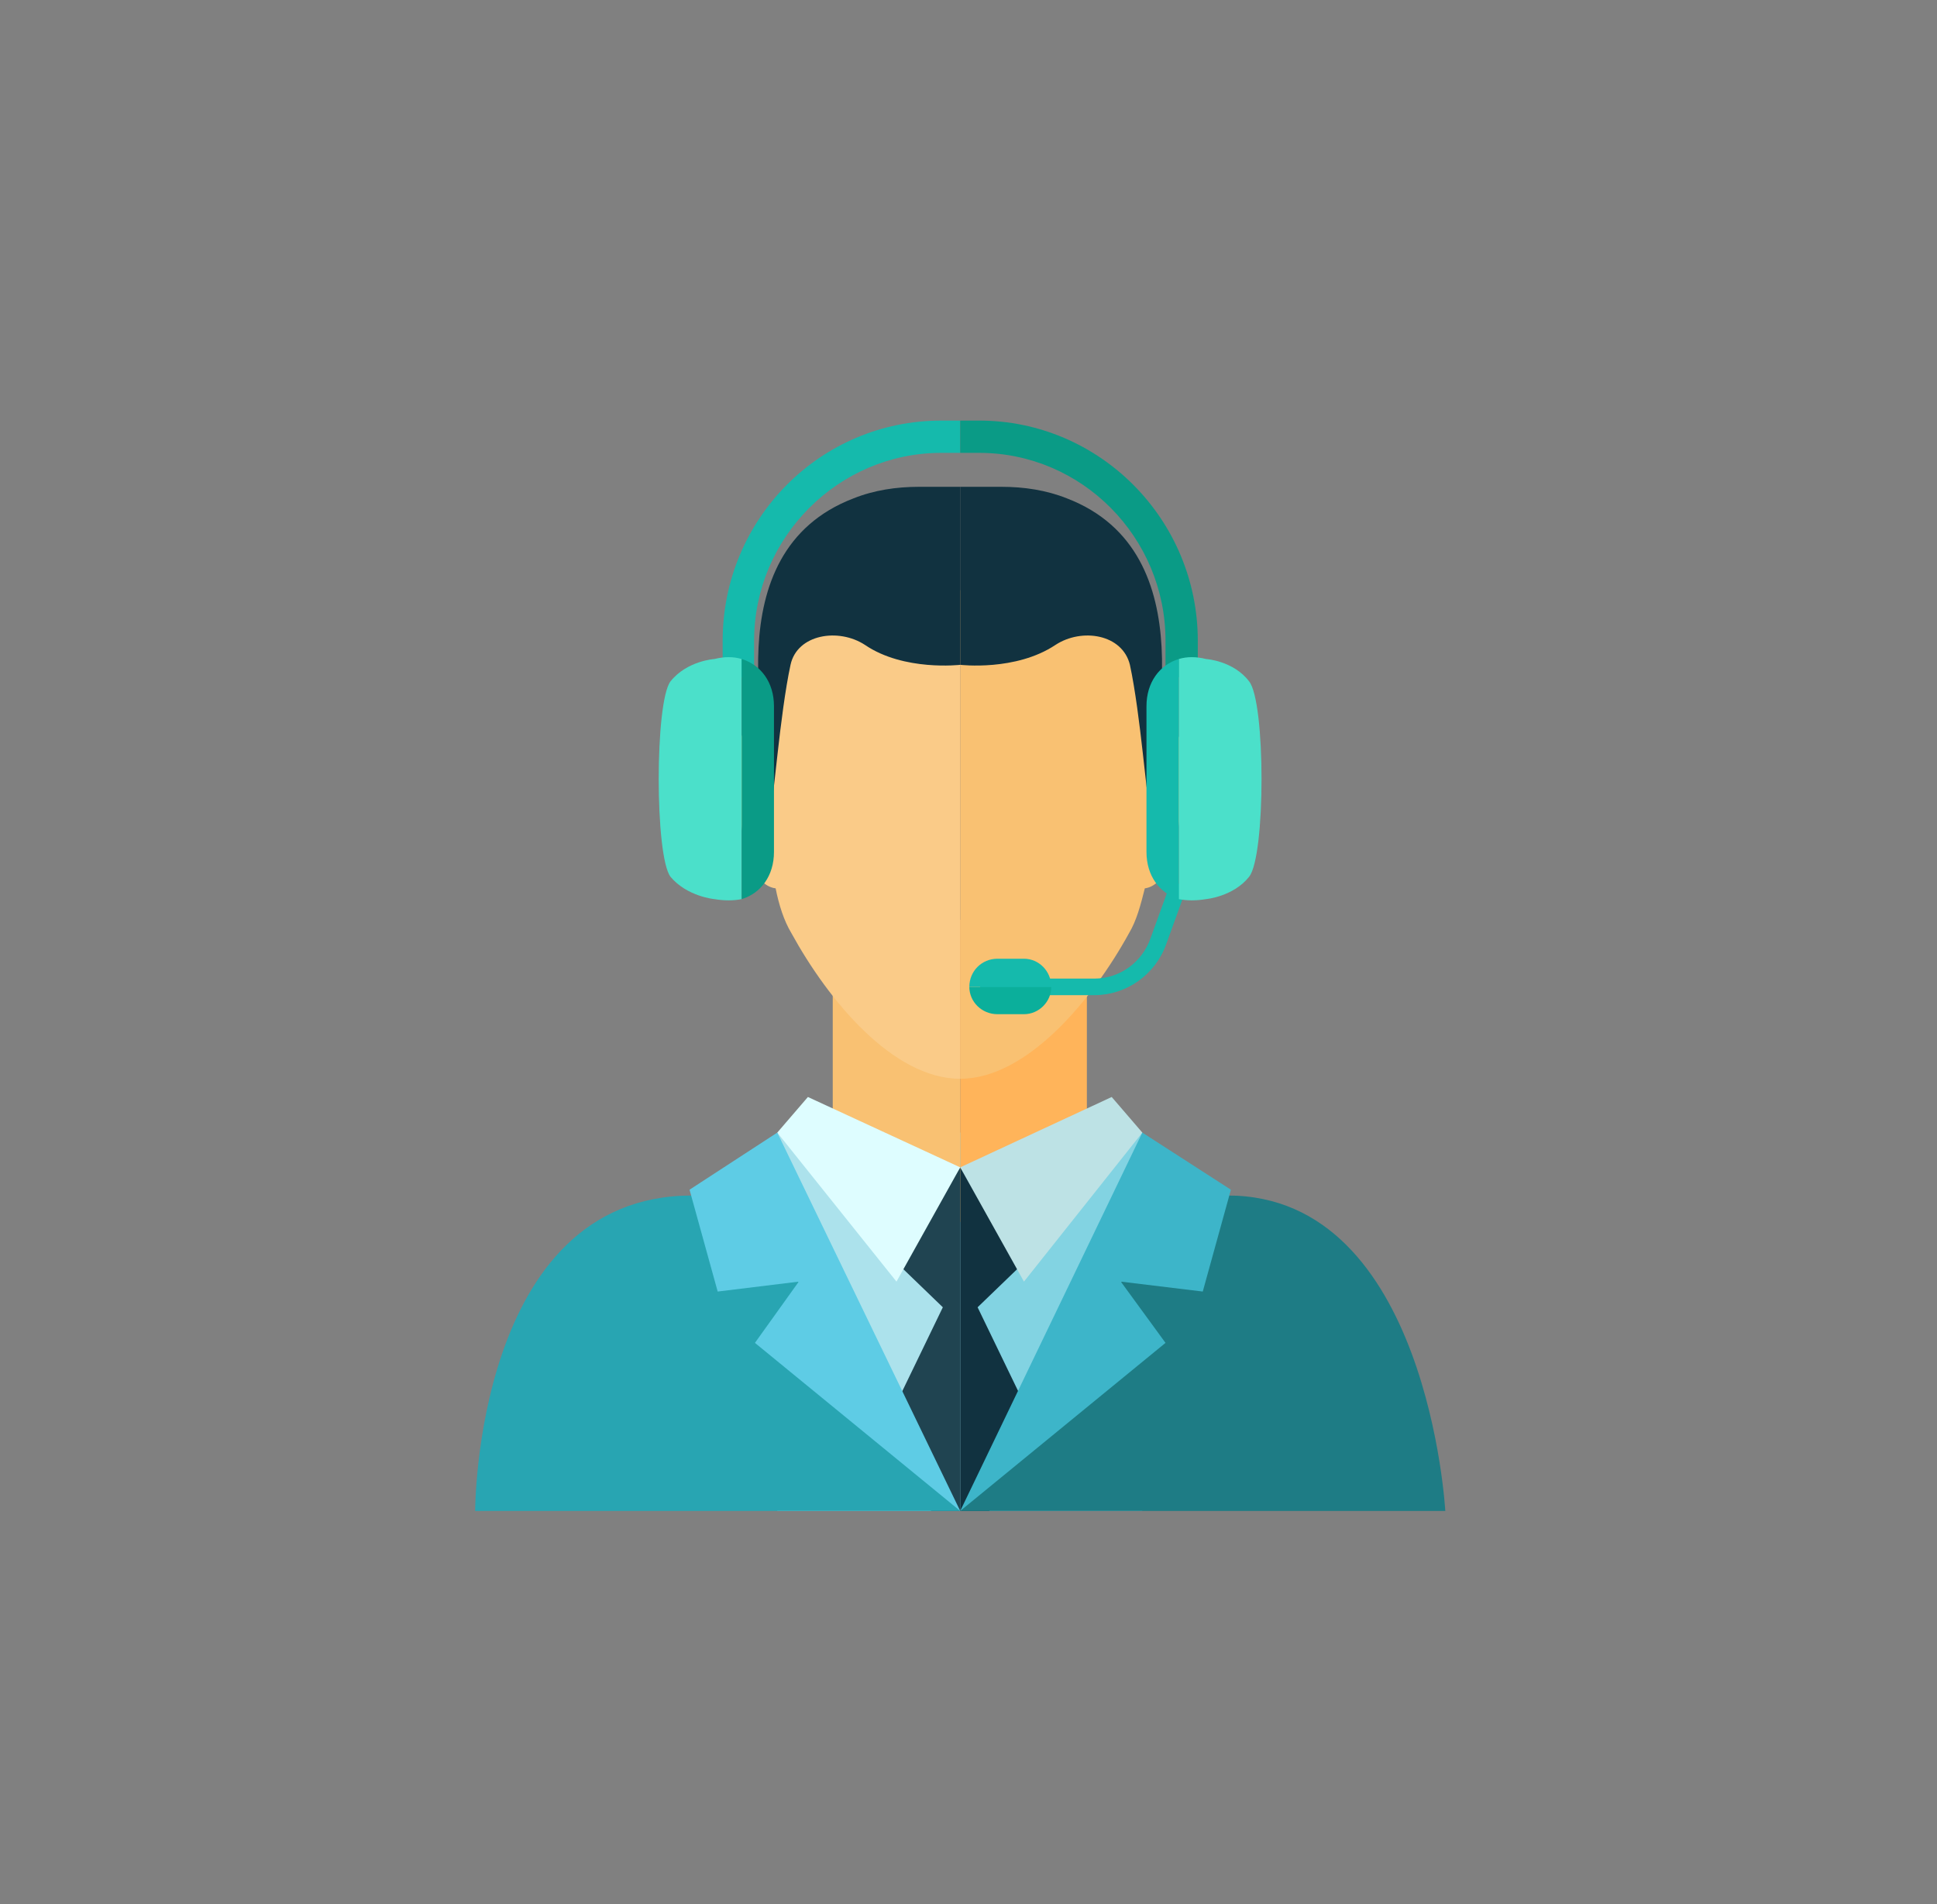 <svg version="1.2" xmlns="http://www.w3.org/2000/svg" viewBox="0 0 234 230" width="234" height="230">
	<rect x="0" y="0" width="234" height="230" fill="#808080" stroke="none"/>
	<title>1318-ai</title>
	<style>
		.s0 { fill: #ff4800 } 
		.s1 { fill: #5ecce5 } 
		.s2 { fill: #113240 } 
		.s3 { fill: #f9c172 } 
		.s4 { fill: #ace2ec } 
		.s5 { fill: #204451 } 
		.s6 { fill: #defdff } 
		.s7 { fill: #28a5b2 } 
		.s8 { fill: #82d3e2 } 
		.s9 { fill: #ffb45a } 
		.s10 { fill: #bde2e5 } 
		.s11 { fill: #1e7c85 } 
		.s12 { fill: #3db5c9 } 
		.s13 { fill: #facb88 } 
		.s14 { fill: #15baac } 
		.s15 { fill: #0baf9b } 
		.s16 { fill: #0a9b86 } 
		.s17 { fill: #4be0ca } 
	</style>
	<g id="Layer 1">
		<g id="&lt;Group&gt;">
			<g id="&lt;Group&gt;">
				<g id="&lt;Group&gt;">
					<g id="&lt;Group&gt;">
						<g id="&lt;Group&gt;">
							<path id="&lt;Compound Path&gt;" fill-rule="evenodd" class="s0" d="m94.3 512c-2.7-0.9-5.3-2.3-7.6-4q1.2-1.6 2.4-3.1c1.3-1.7 0.1-1.5-1.4-3.1-1.5-1.6-1.4-3.5-3.5-2.2q-1.6 1-3.3 2.1c-1.5-2.5-2.6-5.1-3.2-8q2.1-0.4 4.3-0.9c1.5-0.3 0.4-2.3 0.4-3.6-0.1-1.9 0.9-3.2-1.2-3.5-0.9-0.1-2.3-0.3-3.9-0.5 0.4-2.9 1.3-5.6 2.6-8.2q2 1.1 4 2.1c1.2 0.6 1.8-1.5 2.6-2.5 1.1-1.5 2.7-1.9 1.3-3.5q-1.3-1.4-2.7-2.9c2.2-1.9 4.6-3.5 7.3-4.5q0.7 1.8 1.5 3.6c0.8 2 2 0.6 4 0.2 2.6-0.6 3.1 0.3 3-2.4q-0.1-1.6-0.2-3.3c2.9-0.1 5.8 0.3 8.5 1.2q-0.6 1.8-1.2 3.7c-0.6 2 0.6 1.5 2.4 2.4 0.3 0.2 3.2 2 3.3 1.9q0.5-0.7 1.1-1.5 1-1.3 2-2.6c2.3 1.8 4.3 3.9 5.8 6.4q-1.9 1.1-3.8 2.3c-1.2 0.8 0.4 2.4 0.9 3.6 0.7 1.7 0.3 3.3 2.3 2.8q1.9-0.4 3.9-0.8c0.6 2.8 0.7 5.7 0.3 8.5q-2.6-0.3-5.2-0.7c-0.3 1.7-0.7 5.2-2.1 6.4 0.2 0.8 3.9 2.1 4.7 2.5-1.3 2.5-3.1 4.8-5.2 6.8q-1.3-1.5-2.7-2.9c-0.1-0.2-0.7-1-0.9-1q-1.9 1.7-4.1 2.9c-1.6 0.8-1.7 0.4-1 1.9q0.7 1.9 1.5 3.7c-2.7 1.1-5.5 1.7-8.4 1.8q-0.1-2.6-0.2-5.3c-2.3 0.1-4.6-0.2-6.7-0.9q-0.8 2.5-1.6 5.1zm-5-15.7q0 0 0 0 0 0.1 0 0.1c4.6 7.1 14.6 8.9 21.4 3.8 6-4.6 7.6-13.3 3.5-19.6-4.6-7.2-14.6-9-21.4-3.8-6 4.5-7.5 13.2-3.5 19.5zm0 0q0 0 0 0c-0.9-1.4 0.9 1.5 0 0.1q0 0 0-0.1z"/>
						</g>
					</g>
					<g id="&lt;Group&gt;">
						<g id="&lt;Group&gt;">
							<path id="&lt;Compound Path&gt;" fill-rule="evenodd" class="s1" d="m122.1 542.5c-2 0.2-4 0.1-6-0.4q0.3-1.3 0.6-2.5c0.5-1.7-0.3-1.2-1.9-1.9-1.6-0.7-1.8-1.6-2.8-0.2q-0.7 1.1-1.4 2.2c-1.6-1.2-3.1-2.6-4.3-4.2q1.2-0.9 2.5-1.9c0.8-0.6-0.4-1.6-0.8-2.4-0.6-1.4-0.3-2.3-1.9-1.8q-1.3 0.3-2.5 0.7c-0.5-1.9-0.8-4-0.6-6q1.5 0.1 3.1 0.2c1 0.1 0.7-1.5 1-2.4 0.3-1.4 1.2-1.9-0.4-2.6q-1.1-0.5-2.3-1c0.8-1.9 1.9-3.6 3.3-5q1 0.8 1.9 1.7c1.3 1.2 1.2 0.3 2.6-0.7 1.4-1 2.3-0.7 1.5-2.3q-0.6-1.2-1.1-2.3c1.8-0.9 3.8-1.5 5.8-1.7q0.1 1.3 0.2 2.5c0.2 1.8 0.8 1 2.6 1.2 1.7 0.1 2.1 0.9 2.6-0.8q0.3-1.3 0.6-2.5c1.9 0.5 3.8 1.3 5.5 2.4q-0.9 1.3-1.8 2.6c-0.6 1 0.8 1.3 1.5 2 0.7 0.6 1.3 2.1 2.1 1.4q1.3-0.9 2.5-1.8c1.2 1.6 2.1 3.4 2.7 5.4q-1.8 0.5-3.6 1c0.5 1.5 0.6 3.1 0.5 4.7q1.9 0.1 3.8 0.3c-0.2 2-0.7 4-1.5 5.8q-1.7-0.7-3.4-1.5c-0.1 0.4-2.5 4.1-2.5 4.1q1.3 1.2 2.6 2.4c-1.4 1.5-3.1 2.7-4.9 3.6q-0.8-1.7-1.6-3.4-2.2 1.1-4.6 1.4 0.2 1.8 0.4 3.7zm-7.8-8.8c-0.1-0.1-0.2-0.1 0.2 0.1q0 0 0 0 0 0.1 0.1 0.1c0.3 0.2 0.2 0.2 0.1 0.1 11 7 22.4-10 11.3-17.4-11-7.3-22.5 9.6-11.7 17.1zm0.2 0.1q-0.1 0-0.2-0.1c0.1 0.1 0.3 0.2 0.4 0.3q-0.1-0.1-0.1-0.1-0.1 0-0.1-0.1 0 0 0 0z"/>
						</g>
					</g>
					<g id="&lt;Group&gt;">
						<g id="&lt;Group&gt;">
							<path id="&lt;Compound Path&gt;" fill-rule="evenodd" class="s2" d="m140 489.9c-1.4 0.4-2.9 0.5-4.3 0.4q0.1-1 0.2-1.9c0.1-1.3-0.4-0.8-1.7-1.2-1.2-0.3-1.4-1-1.9 0.2q-0.4 0.8-0.8 1.7c-1.4-0.7-2.6-1.5-3.6-2.6q0.8-0.8 1.7-1.6c0.5-0.5-0.5-1.1-0.8-1.6-0.7-1-0.5-1.7-1.6-1.2q-0.9 0.4-1.7 0.8c-0.6-1.3-1-2.8-1.1-4.2q1.1-0.1 2.3-0.2c0.7-0.1 0.4-1.2 0.4-1.8 0.2-1.1 0.7-1.5-0.5-1.9q-0.9-0.2-1.7-0.5c0.4-1.4 1-2.7 1.9-3.9q0.7 0.5 1.5 1.1c1 0.7 0.9 0 1.8-0.8 0.9-0.9 1.6-0.8 0.8-1.8q-0.5-0.8-1-1.6c1.2-0.8 2.6-1.4 4-1.7q0.2 0.8 0.4 1.7c0.4 1.3 0.7 0.7 2 0.6 1.2-0.1 1.6 0.5 1.8-0.8q0-0.9 0.1-1.9c1.5 0.2 2.9 0.6 4.2 1.2q-0.5 1.1-1 2.1c-0.3 0.7 0.8 0.8 1.3 1.2 0.5 0.4 1.1 1.4 1.6 0.9q0.9-0.8 1.7-1.6c1 1 1.8 2.3 2.4 3.6q-1.2 0.6-2.4 1.1c0.4 1.1 0.7 2.2 0.8 3.3q1.4-0.1 2.7-0.2c0.1 1.5 0 3-0.4 4.4q-1.3-0.4-2.6-0.8c-0.1 0.3-1.4 3.2-1.4 3.2q1 0.8 2 1.5c-0.8 1.2-1.9 2.2-3.1 3.1q-0.7-1.2-1.5-2.3-1.4 1-3.1 1.4 0.3 1.3 0.6 2.6zm-6.4-5.4c-0.2-0.1-0.2-0.1 0.1 0q0 0 0 0 0 0 0.1 0.1-0.1-0.1-0.2-0.1 0 0 0.1 0 0 0 0 0c0.3 0.2 0.2 0.1 0.1 0.1 8.6 4 15.1-9.4 6.4-13.6-8.6-4.2-15.2 9.2-6.6 13.5z"/>
						</g>
					</g>
				</g>
			</g>
			<g id="&lt;Group&gt;">
				<g id="&lt;Group&gt;">
					<g id="&lt;Group&gt;">
						<path id="&lt;Path&gt;" class="s3" d="m106 597.3c0-10-1.4-33.3-1.4-33.3 0.1-4.5-1-9-3.1-13.1l-5.4-10.4c-2.3-4.2-5.5-7.8-9.6-10.4l-13.8-8.9c0 0-3.9 2.1-0.9 7 3 4.9 7.3 8.7 7.3 8.7l2.7 7.8c1 2.8-0.5 5.8-3.3 6.6-1.6 0.6-13.9-2.1-15.3-3.2l-4.7-9.5-2.1-15.7c0 0 9.7-11.6 4.3-17.9-0.8-1-2.6-1.8-2.6-1.8l-9.8 16.2-0.8 18.1c-0.2 3.7 0.8 7.4 2.8 10.5 0 0 3.8 11.2 10.5 16.1l24.4 14.6-3.3 18.6z"/>
					</g>
				</g>
			</g>
			<g id="&lt;Group&gt;">
				<g id="&lt;Group&gt;">
					<g id="&lt;Group&gt;">
						<path id="&lt;Path&gt;" class="s3" d="m126 597.3c0-10 1.4-33.3 1.4-33.3-0.1-4.5 1-9 3.1-13.1l5.4-10.4c2.2-4.2 5.5-7.8 9.5-10.4l13.9-8.9c0 0 3.9 2.1 0.9 7-3 4.9-7.3 8.7-7.3 8.7l-2.8 7.8c-0.9 2.8 0.6 5.8 3.3 6.6 1.7 0.6 14-2.1 15.4-3.2l4.6-9.5 2.2-15.7c0 0-9.7-11.6-4.3-17.9 0.8-1 2.6-1.8 2.6-1.8l9.8 16.2 0.8 18.1c0.2 3.7-0.8 7.4-2.8 10.5 0 0-3.8 11.2-10.5 16.1l-24.4 14.6 3.3 18.6z"/>
					</g>
				</g>
			</g>
		</g>
		<g id="&lt;Group&gt;">
			<g id="&lt;Group&gt;">
				<g id="&lt;Group&gt;">
					<g id="&lt;Group&gt;">
						<path id="&lt;Path&gt;" class="s4" d="m116 182.5h-22.1v-45.7h22.1z"/>
					</g>
					<g id="&lt;Group&gt;">
						<path id="&lt;Path&gt;" class="s3" d="m116 147.6l-15.4-5.6v-30.9h15.4v29.9z"/>
					</g>
					<g id="&lt;Group&gt;">
						<path id="&lt;Path&gt;" class="s5" d="m113.9 157.9l-7.4 15.3 6 9.3h3.5v-41.5l-7.7 11.5z"/>
					</g>
					<g id="&lt;Group&gt;">
						<path id="&lt;Path&gt;" class="s6" d="m97.6 132.5l18.4 8.5-7.7 13.8-14.4-18z"/>
					</g>
					<g id="&lt;Group&gt;">
						<path id="&lt;Path&gt;" class="s7" d="m57.4 182.5h58.6l-26.9-38.1h-5.5c-26.2 0-26.2 38.1-26.2 38.1z"/>
					</g>
					<g id="&lt;Group&gt;">
						<path id="&lt;Path&gt;" class="s1" d="m83.3 143.7l10.6-6.9 22.1 45.7-24.8-20.3 5.3-7.4-9.8 1.2z"/>
					</g>
				</g>
				<g id="&lt;Group&gt;">
					<g id="&lt;Group&gt;">
						<path id="&lt;Path&gt;" class="s8" d="m116 182.5h22v-45.7h-22z"/>
					</g>
					<g id="&lt;Group&gt;">
						<path id="&lt;Path&gt;" class="s9" d="m116 147.6l15.3-5.6v-30.9h-15.3v29.9z"/>
					</g>
					<g id="&lt;Group&gt;">
						<path id="&lt;Path&gt;" class="s2" d="m118.1 157.9l7.4 15.3-6 9.3h-3.5v-41.5l7.7 11.5z"/>
					</g>
					<g id="&lt;Group&gt;">
						<path id="&lt;Path&gt;" class="s10" d="m134.3 132.5l-18.3 8.5 7.7 13.8 14.3-18z"/>
					</g>
					<g id="&lt;Group&gt;">
						<path id="&lt;Path&gt;" class="s11" d="m174.6 182.5h-58.6l26.8-38.1h5.5c24.2 0 26.3 38.1 26.3 38.1z"/>
					</g>
					<g id="&lt;Group&gt;">
						<path id="&lt;Path&gt;" class="s12" d="m148.7 143.7l-10.7-6.9-22 45.7 24.8-20.3-5.4-7.4 9.9 1.2z"/>
					</g>
				</g>
				<g id="&lt;Group&gt;">
					<path id="&lt;Path&gt;" class="s13" d="m93.3 89.3l-0.6-0.2c-3-1.3-3.8-1.5-3.5 5.4 0 0-0.1 12.2 4.5 12.8 0.4 2 1 3.9 1.9 5.4 4.5 8.2 12.3 17.6 20.4 17.6v-23-18-18c-25-3.1-20.3 7.7-22.7 18z"/>
				</g>
				<g id="&lt;Group&gt;">
					<path id="&lt;Path&gt;" class="s3" d="m138.7 89.3l0.5-0.2c3.1-1.3 3.8-1.5 3.6 5.4 0 0 0 12.2-4.5 12.8-0.5 2-1 3.9-1.9 5.4-4.5 8.2-12.4 17.6-20.4 17.6v-23-18-18c25-3.1 20.3 7.7 22.7 18z"/>
				</g>
				<g id="&lt;Group&gt;">
					<path id="&lt;Path&gt;" class="s2" d="m111 58.8c-2.7 0-5.4 0.4-7.9 1.4-17 6.5-10.3 29.5-9.8 35.6 0.1 1.6 0.9-9.5 2.2-15.5 0.8-3.7 5.8-4.5 9-2.4 4.7 3.2 11.5 2.4 11.5 2.4v-21.5z"/>
				</g>
				<g id="&lt;Group&gt;">
					<path id="&lt;Path&gt;" class="s2" d="m121 58.8c2.7 0 5.4 0.4 7.9 1.4 16.9 6.5 10.3 29.5 9.8 35.6-0.1 1.6-0.9-9.5-2.2-15.5-0.9-3.7-5.8-4.5-9-2.4-4.8 3.2-11.5 2.4-11.5 2.4v-21.5z"/>
				</g>
			</g>
			<g id="&lt;Group&gt;">
				<g id="&lt;Group&gt;">
					<path id="&lt;Path&gt;" class="s14" d="m132.2 120.2q0 0 0 0h-13.8v-2h13.8q0 0 0 0c3.1 0 5.8-2 6.8-4.9l2.5-6.9 1.9 0.7-2.5 6.9c-1.3 3.7-4.8 6.2-8.7 6.2z"/>
				</g>
				<g id="&lt;Group&gt;">
					<g id="&lt;Group&gt;">
						<path id="&lt;Path&gt;" class="s15" d="m120.5 122.5h1.6 1.6c1.8 0 3.3-1.5 3.3-3.3h-9.9c0 1.8 1.5 3.3 3.4 3.3z"/>
					</g>
					<g id="&lt;Group&gt;">
						<path id="&lt;Path&gt;" class="s14" d="m123.7 115.8h-1.6-1.6c-1.9 0-3.4 1.5-3.4 3.4h9.9c0-1.9-1.5-3.4-3.3-3.4z"/>
					</g>
				</g>
				<g id="&lt;Group&gt;">
					<g id="&lt;Group&gt;">
						<g id="&lt;Group&gt;">
							<g id="&lt;Group&gt;">
								<path id="&lt;Path&gt;" class="s14" d="m113.7 50.8c-14.6 0-26.4 11.9-26.4 26.6v4.4h3.8v-4.4c0-12.5 10.2-22.7 22.6-22.7h2.3v-3.9z"/>
							</g>
							<g id="&lt;Group&gt;">
								<path id="&lt;Path&gt;" class="s16" d="m118.3 50.8h-2.3v3.9h2.3c12.4 0 22.5 10.2 22.5 22.7v4.4h3.9v-4.4c0-14.7-11.9-26.6-26.4-26.6z"/>
							</g>
						</g>
						<g id="&lt;Group&gt;">
							<g id="&lt;Group&gt;">
								<path id="&lt;Path&gt;" class="s17" d="m150.9 82.3c-1.9-2.5-5.2-2.7-5.2-2.7-1.2-0.3-2.3-0.3-3.3 0v29c1 0.2 2.1 0.2 3.3 0 0 0 3.3-0.3 5.2-2.7 2-2.5 2-21.1 0-23.6z"/>
							</g>
							<g id="&lt;Group&gt;">
								<path id="&lt;Path&gt;" class="s14" d="m138.5 85.3v17.6c0 2.9 1.6 5 3.9 5.7v-29c-2.3 0.7-3.9 2.8-3.9 5.7z"/>
							</g>
							<g id="&lt;Group&gt;">
								<path id="&lt;Path&gt;" class="s17" d="m86.3 79.6c0 0-3.3 0.2-5.3 2.7-1.9 2.5-1.9 21.1 0 23.6 2 2.4 5.3 2.7 5.3 2.7 1.2 0.2 2.3 0.2 3.3 0v-29c-1-0.3-2.1-0.3-3.3 0z"/>
							</g>
							<g id="&lt;Group&gt;">
								<path id="&lt;Path&gt;" class="s16" d="m89.6 79.6v29c2.3-0.7 3.9-2.8 3.9-5.7v-17.6c0-2.9-1.6-5-3.9-5.7z"/>
							</g>
						</g>
					</g>
				</g>
			</g>
		</g>
	</g>
</svg>
